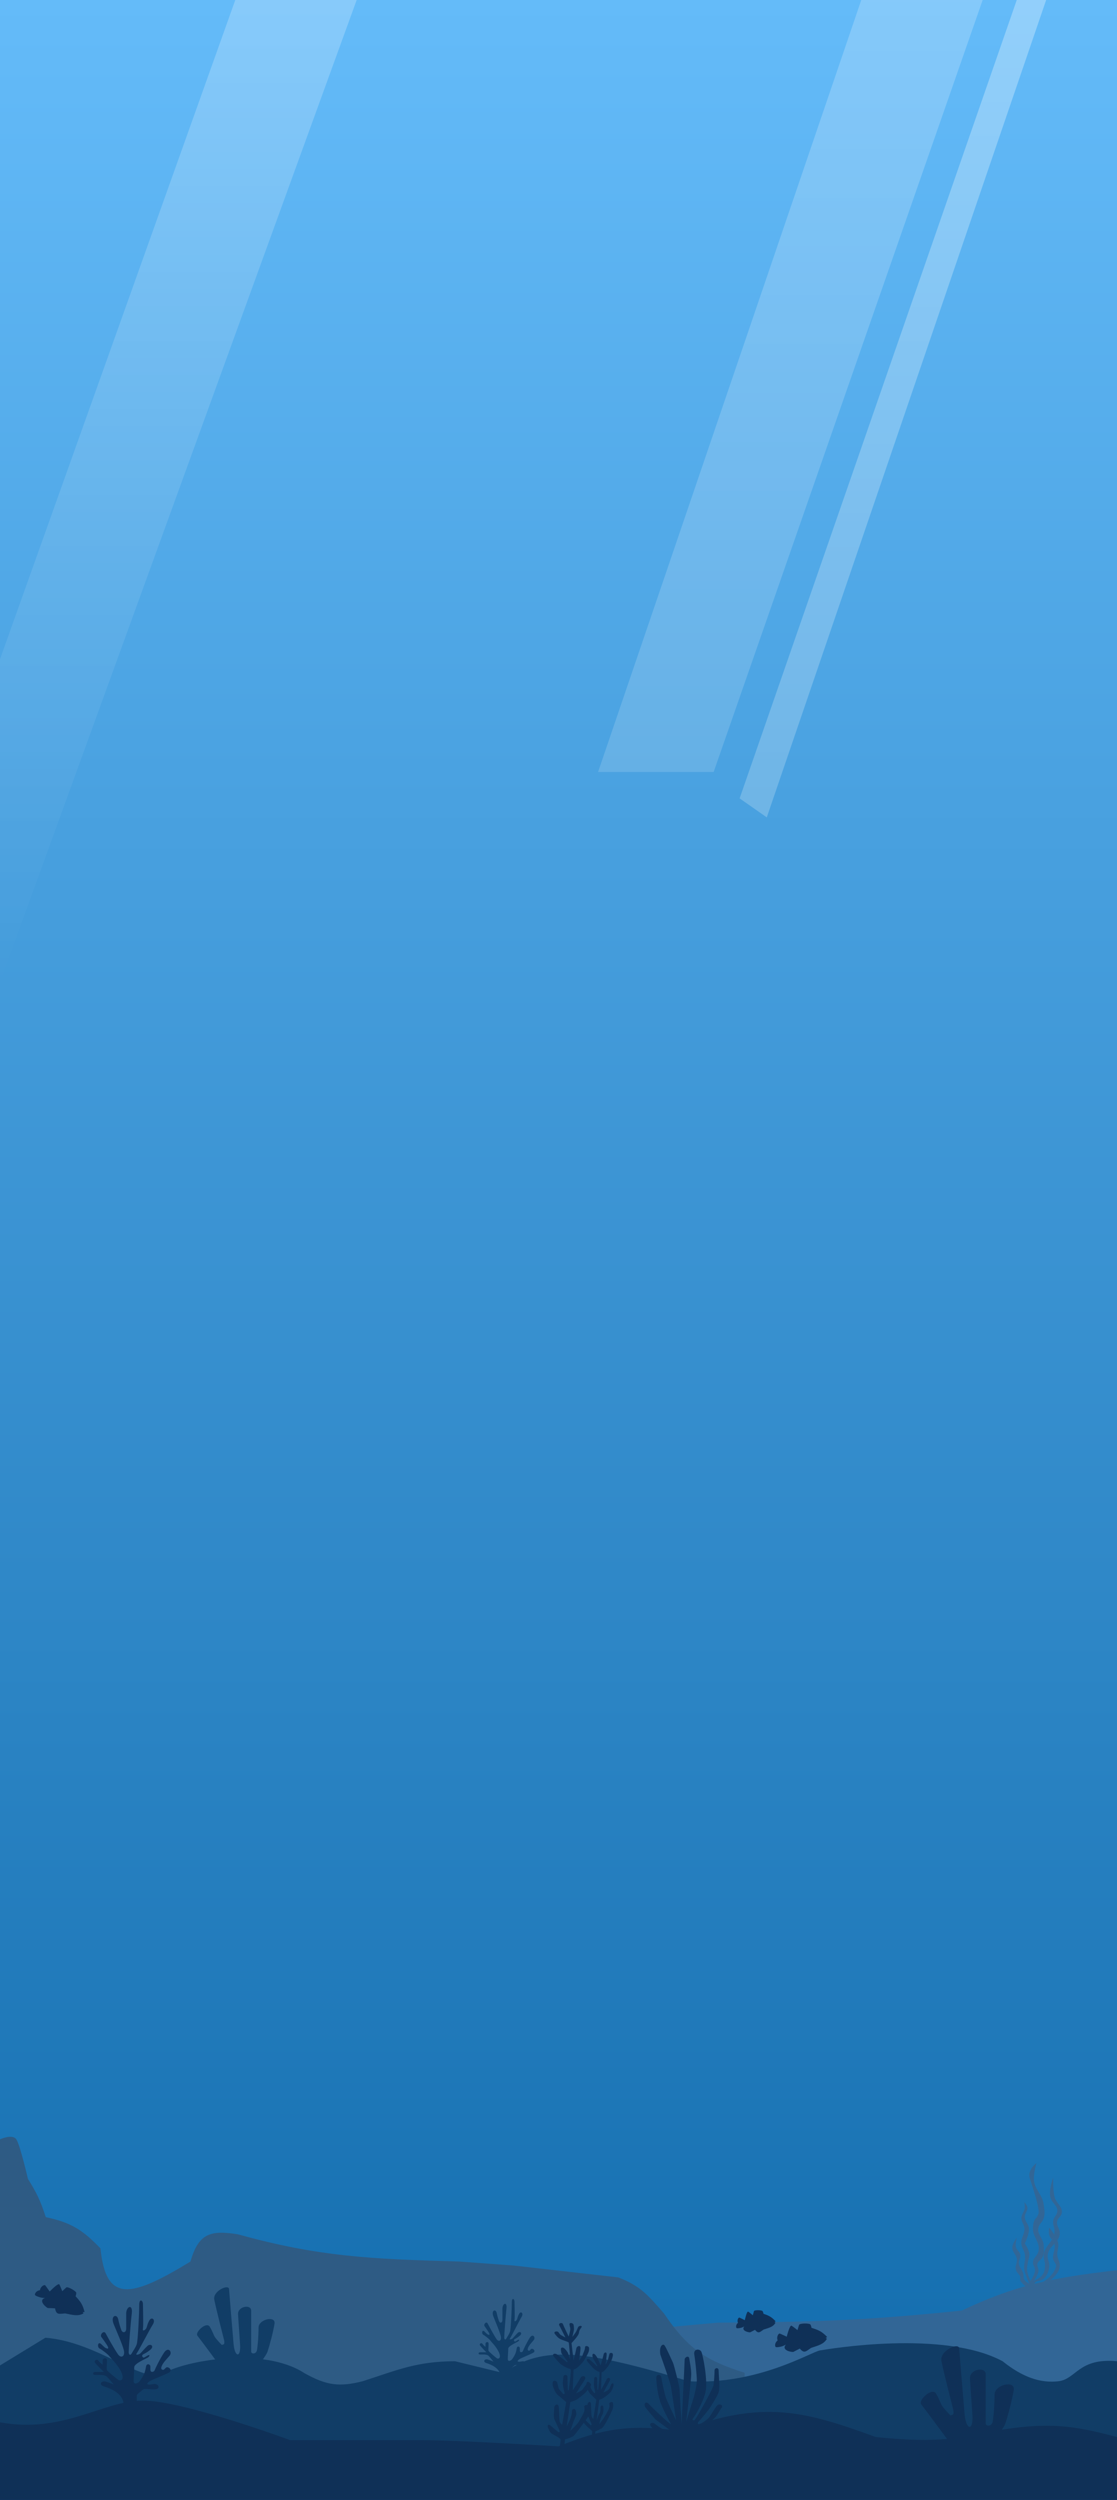 <svg width="1440" height="3222" viewBox="0 0 1440 3222" fill="none" xmlns="http://www.w3.org/2000/svg">
<rect x="0" y="0" width="1440" height="3222" fill="#808080" stroke="none"/>
<g clip-path="url(#clip0_1196_14)">
<rect width="1440" height="3222" fill="url(#paint0_linear_1196_14)"/>
<path d="M460 -0.5H303.5L-141.5 1246L-0.5 1267.5L460 -0.5Z" fill="url(#paint1_linear_1196_14)" fill-opacity="0.3"/>
<path d="M1267 -0.5H1110.5L771 995H920L1267 -0.5Z" fill="url(#paint2_linear_1196_14)" fill-opacity="0.3"/>
<path d="M1349 -1H1311.12L953.5 1029L988.5 1053.5L1349 -1Z" fill="url(#paint3_linear_1196_14)" fill-opacity="0.3"/>
<path d="M608.785 3042.57C716.675 3016.12 786.187 3005.52 925.494 2993.57C1044.97 2992.73 1112.59 2991.26 1239.85 2977.97C1308.37 2945.81 1353.42 2935.91 1440 2926V3222H504L608.785 3042.57Z" fill="#326696"/>
<path d="M1315.29 2939.66C1318.17 2943.4 1320.06 2945.26 1324.08 2948H1341.65C1341.65 2948 1365.29 2934.48 1366.26 2920.9C1366.68 2915 1363.42 2911.94 1363.04 2906.05C1362.67 2900.34 1365.1 2897.11 1364.21 2891.45C1364 2890.17 1363.61 2888.83 1363.09 2887.47C1361.96 2889.06 1360.64 2890.53 1359.28 2891.97C1361.28 2899.21 1356.46 2904.15 1357.76 2911.52C1358.51 2915.72 1362.53 2917.84 1361.28 2921.94C1357.99 2932.69 1347.8 2939.78 1338.72 2944.61C1336.7 2945.69 1332.86 2945.92 1332.86 2945.92C1332.86 2945.92 1333.34 2943.36 1334.33 2942.01C1336.45 2939.1 1340.3 2940.44 1343.41 2938.36C1349.43 2934.34 1350.99 2929.8 1352.49 2923.24C1354.01 2916.64 1349.89 2912.75 1350.73 2906.05C1351.51 2899.86 1355.52 2895.98 1359.28 2891.97C1358.63 2889.61 1357.4 2888.06 1356.15 2886.59C1351.94 2893.47 1345.31 2898.82 1345.46 2908.13C1345.53 2912.55 1347.4 2914.92 1347.22 2919.34L1347.21 2919.52C1346.99 2924.77 1346.85 2928.3 1343.41 2932.63C1340.44 2936.36 1332.86 2939.66 1332.86 2939.66C1332.86 2939.66 1338.16 2932.55 1338.72 2927.15C1339.19 2922.67 1336.4 2921.64 1337.55 2917.25C1338.42 2913.92 1341.71 2913.28 1343.41 2910.21C1346.67 2904.34 1345.8 2900.08 1345.46 2893.54C1344.99 2884.49 1336.68 2880 1338.72 2871.13C1339.91 2866 1343.91 2864.19 1345.46 2859.14C1347.54 2852.37 1346.36 2848.14 1345.46 2841.16C1343.74 2827.89 1333.49 2822.19 1332.86 2808.85C1332.48 2800.64 1336.09 2788 1336.09 2788C1336.09 2788 1324.14 2796.69 1327.59 2807.54C1331.05 2818.4 1340.82 2846.83 1338.72 2853.15C1336.62 2859.47 1334.21 2859.01 1332.86 2863.31C1331.94 2866.28 1331.92 2868.05 1331.69 2871.13C1330.8 2883.26 1341.39 2889.69 1338.72 2901.62C1337.34 2907.79 1331.59 2910.18 1331.69 2916.47C1331.75 2920.15 1334.25 2921.91 1334.33 2925.59C1334.46 2931.45 1328.47 2939.66 1328.47 2939.66C1328.47 2939.66 1324.41 2931.29 1324.08 2925.59C1323.87 2922.02 1324.48 2920.02 1324.96 2916.47C1325.55 2912.07 1327.33 2909.69 1327.01 2905.26C1326.59 2899.51 1321.15 2891.45 1321.15 2891.45C1321.15 2891.45 1327.1 2879.9 1326.42 2872.17C1325.91 2866.3 1321.57 2863.71 1321.15 2857.84C1320.74 2852.16 1326.17 2848.88 1324.08 2843.5C1323.2 2841.26 1320.56 2838.29 1320.56 2838.29C1320.56 2838.29 1321.25 2842.42 1321.15 2845.07C1320.94 2850.77 1316.6 2853.44 1316.75 2859.14C1316.89 2864 1319.92 2866.3 1320.56 2871.13C1321.68 2879.52 1315.57 2884.11 1316.75 2892.5C1317.48 2897.67 1320.16 2900.12 1321.15 2905.26C1322.65 2913.09 1319.22 2917.74 1320.56 2925.59C1321.79 2932.78 1327.01 2943.31 1327.01 2943.31C1327.01 2943.31 1322.22 2940.92 1320.56 2938.36C1318.77 2935.59 1319.93 2933.39 1319.1 2930.28C1317.67 2924.99 1314.05 2922.67 1313.53 2917.25C1313.11 2912.85 1316.11 2910.4 1315.29 2906.05C1314.49 2901.78 1310.71 2900.38 1309.72 2896.14C1308.63 2891.44 1310.89 2883.9 1310.89 2883.9C1310.89 2883.9 1305.48 2890.96 1305.04 2896.14C1304.5 2902.47 1310.1 2905.22 1310.89 2911.52C1311.59 2916.99 1308.21 2920.25 1309.72 2925.59C1310.86 2929.61 1315.29 2932.1 1315.29 2934.97V2939.66Z" fill="#326696"/>
<path d="M1359.28 2891.97C1360.64 2890.53 1361.96 2889.06 1363.09 2887.47C1362.08 2884.86 1360.59 2882.2 1359.05 2879.8C1358.47 2882.3 1357.42 2884.52 1356.15 2886.59C1357.4 2888.06 1358.63 2889.61 1359.28 2891.97Z" fill="#326696"/>
<path d="M1352.49 2871.13C1352.49 2871.13 1351.74 2876.75 1352.49 2880.25C1353.11 2883.13 1354.65 2884.81 1356.15 2886.59C1357.42 2884.52 1358.47 2882.3 1359.05 2879.8C1355.89 2874.91 1352.49 2871.13 1352.49 2871.13Z" fill="#326696"/>
<path d="M1357.76 2862.27C1356.95 2867.65 1359.67 2870.65 1359.52 2876.08C1359.48 2877.39 1359.32 2878.63 1359.05 2879.8C1360.59 2882.2 1362.08 2884.86 1363.09 2887.47C1364.8 2885.06 1366.04 2882.35 1366.26 2878.94C1366.68 2872.35 1361.22 2868.68 1363.04 2862.27C1364.15 2858.34 1367.51 2857.08 1368.6 2853.15C1371.02 2844.39 1361.69 2840.32 1359.52 2831.52C1357.16 2821.96 1357.76 2806.5 1357.76 2806.5C1357.76 2806.5 1352.08 2821.8 1353.96 2831.52C1355.45 2839.29 1363.6 2842.15 1363.04 2850.02C1362.67 2855.13 1358.53 2857.19 1357.76 2862.27Z" fill="#326696"/>
<path d="M0 2757.27C0 2757.27 16 2749.91 21 2757.27C26 2764.64 36 2808.28 36 2808.28C46.748 2825.45 52.113 2835.86 59 2857.59C92.879 2864.73 107.309 2874.9 129.5 2897.83C136.64 2967.57 167.354 2962.52 245.5 2914.83C255.88 2878.83 270.9 2873.93 306.5 2879.69C410.534 2908.41 475.477 2911.55 592.5 2914.83L662 2919.93L797 2935.23C827.239 2946.82 836.803 2960.05 856 2981.7C887.303 3028.42 911.406 3042.77 960 3058.21V3222H0V2757.27Z" fill="#2E5B84"/>
<path d="M0 3048.74L58.5 3013C127.381 3018.46 185.533 3074.42 211.5 3058.67C237.467 3042.92 338.765 3023.74 392.5 3058.67C421.129 3074.67 437.568 3076.62 467.5 3069.1C512.663 3054.52 537.151 3043.49 586.5 3043.28L649.5 3058.67C699.245 3021.18 758.252 3029.98 888 3069.1C976.544 3074.08 1045.5 3031.37 1057 3029.38C1068.5 3027.4 1216.57 3002.49 1292.5 3043.28C1318.44 3064.12 1341.5 3071.78 1364.5 3069.1C1387.5 3066.42 1390.37 3038.72 1440 3043.28V3222H0V3048.74Z" fill="#113D66"/>
<path d="M254.571 3010.51C258.27 3015.07 282.579 3048 282.579 3048H333.31C333.31 3048 342.821 3036.85 344.935 3030.77C347.049 3024.69 352.333 3005.44 353.919 2994.8C355.504 2984.16 333.31 2989.23 333.31 2999.87C333.31 3010.51 332.253 3024.19 331.196 3029.25C330.139 3034.32 323.797 3034.32 323.797 3030.77V2978.08C323.797 2969.47 306.359 2972.51 306.887 2982.64C307.415 2992.78 308.473 3005.44 309.529 3022.16C310.586 3038.88 302.659 3038.88 301.074 3020.64C299.489 3002.4 295.79 2956.81 295.261 2950.22C294.733 2943.63 274.124 2952.75 276.237 2963.9C278.351 2975.04 288.392 3014.06 288.392 3014.06C290.184 3020.85 289.111 3022.01 285.749 3022.16C285.749 3022.16 279.408 3015.58 277.294 3012.54C275.181 3009.5 274.652 3005.95 270.424 2998.86C266.197 2991.76 250.872 3005.95 254.571 3010.51Z" fill="#113D66"/>
<path d="M627.008 3045.64C632.189 3047.37 644.733 3051.63 645.429 3063H657.517C657.517 3063 657.519 3058.37 657.517 3055.48C657.516 3052.58 659.246 3052.58 662.122 3049.69C664.999 3046.79 666.728 3048.53 673.635 3048.53C680.543 3048.53 677.666 3042.74 673.635 3043.32C669.605 3043.9 671.331 3043.9 669.03 3043.9C666.729 3043.9 666.729 3042.74 669.03 3041.01C671.331 3039.27 683.422 3034.64 687.451 3032.32C691.479 3030.01 686.497 3025.82 684.572 3027.69C682.648 3029.57 683.42 3028.85 682.846 3029.43C682.271 3030.01 679.393 3030.01 680.543 3026.54C681.693 3023.06 685.149 3019.59 688.026 3016.12C690.903 3012.64 686.874 3006.86 682.846 3013.22C678.817 3019.59 674.785 3028.27 674.211 3030.01C673.637 3031.75 670.181 3032.9 670.181 3029.43C670.181 3025.96 670.183 3028.85 670.181 3026.54C670.18 3024.22 666.726 3023.06 666.152 3026.54C665.578 3030.01 665.576 3029.43 665.001 3031.74C664.425 3034.06 662.121 3038.11 660.396 3040.43C658.67 3042.74 654.64 3044.48 654.639 3040.43C654.638 3036.37 655.216 3030.59 655.215 3027.11C655.214 3023.64 666.152 3019.01 667.879 3017.85C669.606 3016.7 670.18 3014.38 667.303 3016.12C664.426 3017.85 665.576 3017.27 664.425 3017.85C663.274 3018.43 661.548 3016.12 663.274 3014.96C664.999 3013.8 666.152 3013.8 670.181 3010.33C674.211 3006.86 670.181 3003.96 667.303 3006.86C664.425 3009.75 662.121 3012.64 660.971 3013.8C659.821 3014.96 655.792 3016.12 657.517 3013.8C659.243 3011.49 669.607 2990.65 672.484 2986.02C675.361 2981.39 671.331 2977.92 669.03 2982.55C666.729 2987.18 667.302 2988.33 666.152 2990.07C665.002 2991.81 662.699 2992.97 663.274 2990.07C663.848 2987.18 663.274 2969.81 663.274 2966.34C663.274 2962.87 659.819 2960.55 659.82 2967.5C659.821 2974.44 658.667 3001.65 657.517 3005.12C656.367 3008.59 654.062 3011.49 652.912 3013.8C651.762 3016.12 650.035 3015.54 650.034 3012.64C650.033 3009.75 651.762 2985.44 652.912 2975.6C654.062 2965.76 647.731 2968.66 647.731 2975.6V2990.07C647.731 2994.12 644.279 2994.7 643.126 2991.23C641.974 2987.76 641.401 2986.02 640.248 2980.81C639.096 2975.6 632.764 2977.34 636.219 2986.02C639.674 2994.7 643.701 3003.96 645.429 3010.33C647.157 3016.7 643.126 3019.01 640.248 3014.96C637.37 3010.91 630.462 2998.17 628.735 2994.7C627.008 2991.23 622.978 2995.86 624.706 2998.17C626.434 3000.49 629.885 3005.7 630.462 3006.86C631.039 3008.01 631.615 3009.75 629.887 3009.17C628.162 3008.59 628.161 3008.59 624.728 3005.14L624.706 3005.12C621.251 3001.65 620.675 3008.01 622.979 3009.17C625.283 3010.33 631.037 3014.96 632.189 3016.7C633.342 3018.43 639.671 3024.22 643.126 3031.74C646.581 3039.27 642.552 3041.01 640.248 3039.27C637.944 3037.53 630.463 3031.17 629.887 3030.01C629.31 3028.85 629.888 3024.22 629.887 3020.75C629.885 3017.27 625.856 3018.43 625.857 3020.75C625.858 3023.06 625.857 3024.8 625.857 3024.8C625.857 3024.8 622.98 3022.48 621.828 3020.75C620.675 3019.01 617.221 3020.75 618.949 3023.06C620.678 3025.38 627.008 3031.74 627.008 3031.74H618.949C616.646 3031.74 616.07 3034.64 618.949 3034.64C621.828 3034.64 627.584 3034.06 629.887 3036.38C632.189 3038.69 636.219 3043.9 636.219 3043.9C636.219 3043.9 632.765 3042.16 628.735 3041.01C624.706 3039.85 621.828 3043.9 627.008 3045.64Z" fill="#113D66"/>
<path d="M58.502 2945.68C57.113 2943.94 51.985 2947.21 51.553 2951.75C46.505 2952.37 44.604 2956.51 45.067 2957.81C45.531 2959.12 51.09 2960.85 52.943 2961.28C54.795 2961.72 58.039 2961.72 58.039 2961.72C48.33 2965.03 60.356 2974.72 61.745 2974.72C63.135 2974.72 67.888 2974.96 71.011 2975.15C72.486 2984.18 76.59 2982.09 83.983 2981.66C94.325 2983.74 100.532 2985.67 107.61 2981.66L106.684 2979.92H109C106.671 2969.88 103.423 2966.1 97.418 2959.55C97.418 2959.55 98.344 2957.38 98.345 2955.21C98.345 2953.05 87.226 2946.54 85.373 2948.28C83.519 2950.01 80.277 2953.05 80.277 2953.05C80.277 2953.05 77.96 2946.98 76.57 2944.38C75.181 2941.78 64.061 2953.48 64.061 2953.48C64.061 2953.48 59.892 2947.41 58.502 2945.68Z" fill="#0F3057"/>
<path d="M1005.53 3007.7C1003.46 3006.89 1000.65 3012.29 1002.55 3016.43C998.488 3019.5 998.914 3024.04 999.966 3024.93C1001.02 3025.82 1006.7 3024.55 1008.52 3024C1010.34 3023.44 1013.15 3021.82 1013.15 3021.82C1006.4 3029.55 1021.66 3031.93 1022.86 3031.23C1024.07 3030.54 1028.3 3028.36 1031.1 3026.97C1036.89 3034.05 1039.4 3030.19 1045.59 3026.12C1055.59 3022.76 1061.93 3021.33 1066.05 3014.31L1064.38 3013.27L1066.39 3012.11C1059.35 3004.58 1054.64 3002.93 1046.17 3000.26C1046.17 3000.26 1045.89 2997.92 1044.8 2996.04C1043.72 2994.16 1030.84 2994.09 1030.1 2996.52C1029.36 2998.95 1028.07 3003.2 1028.07 3003.2C1028.07 3003.2 1023.03 2999.1 1020.53 2997.54C1018.03 2995.98 1014.25 3011.68 1014.25 3011.68C1014.25 3011.68 1007.6 3008.51 1005.53 3007.7Z" fill="#0F3057"/>
<path d="M953.441 2987.1C951.845 2986.42 949.821 2990.6 951.355 2993.91C948.325 2996.23 948.749 2999.82 949.57 3000.55C950.391 3001.27 954.695 3000.39 956.072 2999.99C957.448 2999.6 959.555 2998.38 959.555 2998.38C954.576 3004.32 966.262 3006.53 967.165 3006C968.067 3005.48 971.248 3003.86 973.356 3002.83C977.923 3008.53 979.753 3005.54 984.382 3002.47C991.934 3000.04 996.739 2999.05 999.729 2993.61L998.433 2992.76L999.938 2991.89C994.409 2985.8 990.786 2984.4 984.266 2982.12C984.266 2982.12 984.001 2980.27 983.134 2978.77C982.267 2977.26 972.445 2976.93 971.934 2978.82C971.424 2980.72 970.531 2984.04 970.531 2984.04C970.531 2984.04 966.599 2980.7 964.656 2979.42C962.714 2978.14 960.173 2990.42 960.173 2990.42C960.173 2990.42 955.037 2987.78 953.441 2987.1Z" fill="#0F3057"/>
<path d="M0 3122C81.302 3136.91 132 3094.5 183.5 3094C235 3093.5 374 3145 374 3145C374 3145 501 3145 545 3145C589 3145 720 3153 720 3153C777.431 3130 811.264 3124.33 876 3133C983.424 3092.78 1036.31 3107.11 1129 3141C1196.99 3147.88 1229.95 3145.11 1283 3133C1351.9 3121.04 1384.51 3126.3 1440 3141V3222H0V3122Z" fill="#0F3057"/>
<path d="M1187.69 3099.01C1192.12 3104.48 1221.29 3144 1221.29 3144H1282.17C1282.17 3144 1293.59 3130.63 1296.12 3123.33C1298.66 3116.03 1305 3092.93 1306.9 3080.16C1308.81 3067.4 1282.17 3073.48 1282.17 3086.24C1282.17 3099.01 1280.9 3115.42 1279.63 3121.51C1278.37 3127.59 1270.76 3127.59 1270.76 3123.33V3060.1C1270.76 3049.76 1249.83 3053.41 1250.46 3065.57C1251.1 3077.73 1252.37 3092.93 1253.64 3112.99C1254.9 3133.06 1245.39 3133.06 1243.49 3111.17C1241.59 3089.28 1237.15 3034.57 1236.51 3026.66C1235.88 3018.76 1211.15 3029.7 1213.68 3043.08C1216.22 3056.45 1228.27 3103.27 1228.27 3103.27C1230.42 3111.42 1229.13 3112.81 1225.1 3112.99C1225.1 3112.99 1217.49 3105.09 1214.95 3101.44C1212.42 3097.79 1211.78 3093.54 1206.71 3085.03C1201.64 3076.52 1183.25 3093.54 1187.69 3099.01Z" fill="#0F3057"/>
<path d="M133.901 3075.73C141.096 3078.06 158.518 3083.77 159.485 3099H176.274C176.274 3099 176.276 3092.8 176.274 3088.92C176.272 3085.04 178.674 3085.04 182.67 3081.16C186.666 3077.28 189.066 3079.61 198.66 3079.61C208.254 3079.61 204.258 3071.85 198.66 3072.63C193.062 3073.4 195.46 3073.4 192.264 3073.41C189.068 3073.41 189.068 3071.85 192.264 3069.53C195.46 3067.2 212.253 3061 217.848 3057.89C223.443 3054.79 216.523 3049.18 213.851 3051.69C211.178 3054.2 212.25 3053.24 211.452 3054.02C210.654 3054.79 206.657 3054.79 208.254 3050.14C209.851 3045.48 214.652 3040.83 218.648 3036.18C222.643 3031.52 217.047 3023.77 211.452 3032.3C205.857 3040.83 200.257 3052.46 199.46 3054.79C198.662 3057.12 193.863 3058.67 193.863 3054.02C193.863 3049.36 193.865 3053.24 193.863 3050.14C193.861 3047.03 189.064 3045.48 188.267 3050.14C187.469 3054.79 187.467 3054.01 186.668 3057.12C185.868 3060.22 182.668 3065.65 180.272 3068.75C177.875 3071.85 172.278 3074.18 172.277 3068.75C172.275 3063.32 173.078 3055.57 173.076 3050.91C173.074 3046.26 188.267 3040.06 190.665 3038.5C193.064 3036.95 193.861 3033.85 189.866 3036.18C185.87 3038.5 187.467 3037.73 185.868 3038.5C184.269 3039.28 181.872 3036.18 184.269 3034.63C186.666 3033.07 188.267 3033.07 193.863 3028.42C199.46 3023.77 193.863 3019.89 189.866 3023.77C185.868 3027.65 182.668 3031.52 181.071 3033.07C179.474 3034.63 173.877 3036.18 176.274 3033.07C178.671 3029.97 193.065 3002.05 197.061 2995.85C201.057 2989.64 195.46 2984.99 192.264 2991.19C189.068 2997.4 189.864 2998.95 188.267 3001.28C186.669 3003.6 183.471 3005.15 184.269 3001.28C185.067 2997.4 184.269 2974.13 184.269 2969.48C184.269 2964.82 179.47 2961.72 179.472 2971.03C179.474 2980.33 177.871 3016.79 176.274 3021.44C174.677 3026.09 171.475 3029.97 169.878 3033.07C168.281 3036.18 165.882 3035.4 165.881 3031.52C165.879 3027.65 168.281 2995.07 169.878 2981.89C171.475 2968.7 162.683 2972.58 162.683 2981.89V3001.28C162.683 3006.7 157.887 3007.48 156.287 3002.83C154.686 2998.17 153.89 2995.85 152.289 2988.87C150.688 2981.89 141.894 2984.21 146.693 2995.85C151.491 3007.48 157.084 3019.89 159.485 3028.42C161.885 3036.95 156.287 3040.05 152.289 3034.63C148.292 3029.2 138.698 3012.13 136.299 3007.48C133.901 3002.83 128.302 3009.03 130.703 3012.13C133.103 3015.24 137.896 3022.22 138.698 3023.77C139.499 3025.32 140.298 3027.65 137.898 3026.87C135.503 3026.1 135.501 3026.09 130.734 3021.47L130.703 3021.44C125.904 3016.79 125.104 3025.32 128.304 3026.87C131.504 3028.42 139.495 3034.63 141.096 3036.95C142.697 3039.28 151.488 3047.04 156.287 3057.12C161.085 3067.2 155.489 3069.53 152.289 3067.2C149.089 3064.87 138.699 3056.34 137.898 3054.79C137.097 3053.24 137.9 3047.04 137.898 3042.38C137.896 3037.73 132.3 3039.28 132.302 3042.38C132.303 3045.48 132.302 3047.81 132.302 3047.81C132.302 3047.81 128.306 3044.71 126.705 3042.38C125.104 3040.05 120.307 3042.38 122.708 3045.48C125.108 3048.59 133.901 3057.12 133.901 3057.12H122.708C119.508 3057.12 118.709 3061 122.708 3061C126.706 3061 134.7 3060.22 137.898 3063.32C141.096 3066.43 146.693 3073.41 146.693 3073.41C146.693 3073.41 141.896 3071.08 136.299 3069.53C130.703 3067.98 126.705 3073.41 133.901 3075.73Z" fill="#0F3057"/>
<path d="M728.364 3143.99L727.31 3154H721.511C721.511 3154 723.094 3145.19 722.565 3143.99C722.037 3142.79 718.349 3140.39 713.604 3137.99C708.858 3135.59 708.86 3133.98 706.75 3129.58C704.64 3125.18 707.278 3123.58 710.968 3127.18C714.658 3130.78 718.875 3133.58 719.402 3134.38C719.93 3135.18 722.038 3134.78 721.511 3133.18C720.984 3131.58 716.239 3121.57 714.658 3117.97C713.076 3114.37 714.658 3106.36 714.429 3103.16C714.201 3099.96 719.93 3095.95 720.457 3103.16C720.984 3110.37 720.984 3118.37 721.511 3120.77C722.038 3123.18 724.674 3125.18 724.674 3125.18L729.946 3095.95C729.946 3095.95 722.567 3089.55 719.93 3087.55C717.292 3085.55 715.186 3081.94 714.131 3079.14C713.075 3076.34 712.023 3074.34 712.549 3070.73C713.075 3067.13 717.82 3068.33 718.348 3070.73C718.877 3073.14 719.928 3077.54 720.457 3078.74C720.985 3079.94 725.201 3084.34 725.728 3085.14C726.256 3085.95 728.366 3085.95 727.837 3083.94C727.309 3081.94 726.256 3078.34 725.728 3073.94C725.201 3069.53 726.257 3066.73 726.256 3063.53C726.254 3060.33 731.526 3059.92 731.527 3063.53C731.529 3067.13 732.054 3080.74 732.054 3080.74H733.109C733.109 3080.74 737.327 3052.72 735.218 3053.12C733.108 3053.52 723.621 3048.32 721.511 3045.91C719.401 3043.51 715.714 3039.91 713.604 3036.71C711.494 3033.5 715.711 3032.7 718.348 3034.7C720.985 3036.71 729.945 3043.51 730.473 3044.31C731.001 3045.11 732.056 3044.31 731.527 3043.51C730.999 3042.71 724.675 3034.3 724.147 3033.5C723.618 3032.7 723.621 3032.3 723.093 3028.7C722.564 3025.1 725.73 3024.7 728.366 3027.5C731.001 3030.3 731 3031.1 731.529 3031.5C732.057 3031.9 735.218 3041.51 735.218 3041.51C735.218 3041.51 733.637 3019.89 733.109 3019.09C732.58 3018.29 724.147 3015.89 721.511 3014.29C718.875 3012.69 717.295 3010.69 715.185 3007.88C713.075 3005.08 718.348 3003.88 719.93 3005.88C721.511 3007.88 721.511 3008.68 723.62 3009.88C725.728 3011.09 728.891 3012.69 728.891 3012.69C728.891 3012.69 722.567 2999.88 720.984 2997.07C719.401 2994.27 724.673 2992.67 725.728 2995.47C726.784 2998.28 733.109 3011.49 733.109 3011.49C733.109 3011.49 735.219 3004.28 735.218 3001.88C735.216 2999.48 734.692 2999.88 734.163 2996.27C733.635 2992.67 738.908 2993.87 739.435 2996.27C739.958 2998.66 739.961 3001.04 739.962 3002.25L739.962 3002.28C739.963 3003.48 737.853 3011.89 737.853 3011.89C737.853 3011.89 742.072 3006.68 743.125 3004.28C744.178 3001.88 744.181 3001.88 745.234 2999.48C746.287 2997.07 751.559 2997.07 749.451 2999.88C747.344 3002.68 746.814 3003.48 746.288 3007.08C745.762 3010.69 736.799 3019.89 736.799 3019.89L739.435 3042.71C739.435 3042.71 742.599 3028.7 743.125 3026.3C743.651 3023.9 748.397 3021.89 748.397 3026.3C748.397 3030.7 746.288 3042.71 746.288 3042.71C746.288 3042.71 750.507 3037.51 751.033 3035.51C751.559 3033.5 754.196 3028.7 754.196 3025.5C754.196 3022.29 759.466 3023.9 759.467 3026.3C759.469 3028.7 759.467 3029.9 758.413 3032.3C757.359 3034.7 754.196 3040.31 752.614 3042.71C751.033 3045.11 747.344 3048.72 744.707 3051.12C742.069 3053.52 739.435 3053.92 739.435 3053.92L738.381 3080.74C738.381 3080.74 746.289 3068.73 748.397 3064.73C750.504 3060.73 756.303 3062.73 754.196 3066.33C752.098 3069.92 751.565 3070.73 750.001 3073.1L749.978 3073.14C748.397 3075.54 742.598 3084.74 742.598 3084.74C742.598 3084.74 748.395 3081.94 749.978 3080.74C751.561 3079.54 754.723 3073.94 757.359 3071.53C759.995 3069.13 763.158 3073.14 761.576 3075.14C759.995 3077.14 757.359 3080.74 755.25 3083.14C753.141 3085.55 745.762 3091.55 742.598 3093.15C739.434 3094.75 735.218 3095.95 735.218 3095.95L730.473 3127.58C730.473 3127.58 734.163 3120.37 735.218 3117.57C736.272 3114.77 737.326 3111.97 737.326 3107.96C737.326 3103.96 742.071 3103.56 742.598 3107.96C743.125 3112.37 743.125 3111.17 742.598 3113.17C742.071 3115.17 739.962 3119.17 739.435 3120.77C738.908 3122.37 735.218 3133.18 735.218 3133.18C735.218 3133.18 742.071 3126.38 744.179 3123.98C746.288 3121.57 752.614 3110.37 753.141 3107.96C753.668 3105.56 753.668 3104.36 753.141 3101.96C752.614 3099.56 759.467 3097.96 759.995 3101.96C760.522 3105.96 760.522 3110.37 759.995 3111.97C759.467 3113.57 741.544 3137.99 739.435 3139.59C737.326 3141.19 733.087 3142.81 728.364 3143.99Z" fill="#0F3057"/>
<path d="M893.753 3142C893.753 3142 917.927 3119.4 921.196 3116.58C924.466 3113.75 927.729 3106.69 930.344 3103.16C932.96 3099.63 927.079 3097.51 924.463 3100.34C921.848 3103.16 915.971 3113.75 913.355 3116.58C910.739 3119.4 904.863 3122.93 902.9 3124.35C900.938 3125.76 898.324 3123.64 900.287 3121.52C902.249 3119.4 912.7 3107.4 915.316 3103.16C917.931 3098.92 924.463 3089.04 926.424 3083.39C928.384 3077.74 926.424 3059.38 926.424 3055.14C926.424 3050.91 921.196 3051.61 921.196 3055.14C921.196 3058.68 920.545 3069.97 919.89 3074.21C919.234 3078.45 896.805 3119.35 895.059 3119.4C893.314 3119.46 891.79 3119.4 893.753 3116.58C895.715 3113.75 905.918 3097.91 909.435 3083.39C912.952 3068.87 906.166 3035.37 904.207 3031.13C902.249 3026.9 893.755 3026.9 895.059 3034.67C896.364 3042.43 898.329 3061.5 898.326 3067.85C898.324 3074.21 895.061 3088.33 893.753 3091.86C892.444 3095.4 884.605 3121.52 884.605 3121.52C884.605 3121.52 891.137 3067.15 891.139 3060.09C891.141 3053.02 889.176 3043.85 888.525 3039.61C887.874 3035.37 882.646 3038.19 882.644 3041.02C882.642 3043.85 878.724 3124.35 878.724 3124.35C878.724 3124.35 876.108 3083.39 876.11 3079.86C876.112 3076.33 868.92 3048.08 867.613 3045.26C866.307 3042.43 858.466 3024.78 856.507 3022.66C854.549 3020.54 849.516 3023.26 851.28 3034.67C851.28 3034.67 863.697 3069.27 865.002 3076.33C866.307 3083.39 871.536 3119.4 871.536 3119.4C871.536 3119.4 859.772 3093.98 858.468 3090.45C857.163 3086.92 853.238 3069.27 852.587 3064.32C851.935 3059.38 846.055 3060.09 846.053 3064.32C846.05 3068.56 847.028 3082.43 851.28 3096.1C855.932 3107.5 859.171 3113.56 865.002 3124.35C864.103 3125.41 840.137 3102.57 836.251 3098.22C832.365 3093.86 829.065 3098.92 832.331 3103.16C835.596 3107.4 843.439 3116.58 844.746 3117.99C846.053 3119.4 865.671 3133.15 866.962 3134.94C868.254 3136.72 868.269 3139.18 866.962 3138.47C865.655 3137.76 848.666 3127.88 844.746 3124.35C840.825 3120.82 835.598 3123.64 839.518 3127.88C843.439 3132.11 847.339 3135.99 856.507 3142H893.753Z" fill="#0F3057"/>
<path d="M767.576 3133.55L766.813 3142H762.617C762.617 3142 763.762 3134.57 763.38 3133.55C762.997 3132.54 760.191 3130.58 757.657 3128.1C755.123 3125.61 754.352 3125.26 751.925 3121.64C749.498 3118.02 752.316 3116.32 754.986 3119.36C757.657 3122.4 760.709 3124.77 761.091 3125.44C761.472 3126.12 762.998 3125.78 762.617 3124.43C762.235 3123.08 758.324 3115.19 757.657 3111.59C756.99 3107.99 757.657 3101.79 757.492 3099.08C757.326 3096.38 761.472 3093 761.854 3099.08C762.235 3105.17 762.235 3111.92 762.617 3113.95C762.998 3115.98 764.906 3117.67 764.906 3117.67L768.721 3093C768.721 3093 763.381 3087.59 761.472 3085.9C759.564 3084.21 758.039 3081.17 757.276 3078.81C756.512 3076.44 755.75 3074.75 756.131 3071.71C756.512 3068.67 759.945 3069.68 760.328 3071.71C760.71 3073.74 760.99 3076.69 762.056 3078.81C763.123 3080.92 765.287 3083.2 765.669 3083.88C766.05 3084.55 767.577 3084.55 767.195 3082.86C766.812 3081.17 766.05 3078.13 765.669 3074.41C765.287 3070.7 766.051 3068.33 766.05 3065.63C766.049 3062.92 769.864 3062.59 769.865 3065.63C769.866 3068.67 770.247 3080.16 770.247 3080.16H771.01C771.01 3080.16 774.063 3056.5 772.536 3056.84C771.009 3057.18 765.288 3053.16 763.761 3051.13C762.234 3049.1 758.421 3045.69 756.894 3042.99C755.367 3040.28 758.419 3039.61 760.328 3041.3C762.236 3042.99 768.72 3048.73 769.102 3049.41C769.485 3050.08 770.248 3049.41 769.865 3048.73C769.483 3048.05 765.638 3041.38 765.256 3040.7C764.873 3040.02 764.144 3039.27 763.761 3036.23C763.379 3033.19 765.67 3032.85 767.577 3035.21C769.485 3037.58 769.144 3037.48 769.866 3038.59C770.588 3039.71 774.321 3048.65 774.321 3048.65C774.321 3048.65 777.878 3036.23 778.259 3034.2C778.639 3032.17 782.074 3030.48 782.074 3034.2C782.074 3037.92 780.548 3048.05 780.548 3048.05C780.548 3048.05 783.218 3043.66 783.599 3041.97C783.98 3040.28 784.986 3036.73 785.519 3034.25C786.053 3031.76 789.852 3032.17 790.085 3034.2C790.319 3036.23 789.926 3036.84 789.322 3039.27C788.721 3041.69 786.286 3046 785.137 3048.03L785.126 3048.05C783.981 3050.08 781.312 3053.12 779.403 3055.15C777.495 3057.18 775.588 3057.52 775.588 3057.52L774.825 3080.16C774.825 3080.16 780.549 3070.02 782.074 3066.64C783.599 3063.26 787.795 3064.95 786.27 3067.99C784.753 3071.02 784.367 3071.7 783.235 3073.71L783.218 3073.74C782.074 3075.76 777.877 3083.54 777.877 3083.54C777.877 3083.54 783.021 3081.69 784.986 3079.43C786.951 3077.18 786.652 3074.41 788.559 3072.39C790.467 3070.36 791.385 3072.98 790.848 3075.16C790.312 3077.34 788.874 3080.83 787.348 3082.86C785.822 3084.89 780.167 3089.28 777.877 3090.63C775.587 3091.99 772.536 3093 772.536 3093L769.102 3119.7C769.102 3119.7 770.588 3114.69 772.536 3111.25C774.484 3107.81 774.062 3106.52 774.062 3103.14C774.062 3099.76 777.877 3099.04 777.877 3103.14C777.877 3107.24 778.054 3104.76 777.877 3107.53C777.7 3110.3 777.114 3111.23 775.588 3113.95C774.062 3116.67 772.536 3124.43 772.536 3124.43C772.536 3124.43 776.355 3119.63 778.587 3116.18C780.819 3112.72 782.853 3108.73 784.453 3105.75C786.053 3102.77 785.889 3100.1 785.507 3098.07C785.126 3096.04 790.467 3094.36 790.467 3098.07C790.467 3101.78 790.699 3102.77 789.252 3106.25C787.805 3109.72 779.121 3128.1 775.588 3129.83C772.056 3131.57 770.994 3132.56 767.576 3133.55Z" fill="#0F3057"/>
</g>
<defs>
<linearGradient id="paint0_linear_1196_14" x1="720" y1="0" x2="720.001" y2="3222" gradientUnits="userSpaceOnUse">
<stop stop-color="#64BBF9"/>
<stop offset="1" stop-color="#106AAB"/>
</linearGradient>
<linearGradient id="paint1_linear_1196_14" x1="159.25" y1="-0.5" x2="159.25" y2="1267.5" gradientUnits="userSpaceOnUse">
<stop stop-color="white" stop-opacity="0.75"/>
<stop offset="1" stop-color="white" stop-opacity="0"/>
</linearGradient>
<linearGradient id="paint2_linear_1196_14" x1="634.25" y1="-0.5" x2="634.25" y2="3374" gradientUnits="userSpaceOnUse">
<stop stop-color="white" stop-opacity="0.7"/>
<stop offset="1" stop-color="white" stop-opacity="0"/>
</linearGradient>
<linearGradient id="paint3_linear_1196_14" x1="1195.86" y1="-1" x2="1195.86" y2="3373.5" gradientUnits="userSpaceOnUse">
<stop stop-color="white"/>
<stop offset="1" stop-color="white" stop-opacity="0"/>
</linearGradient>
<clipPath id="clip0_1196_14">
<rect width="1440" height="3222" fill="white"/>
</clipPath>
</defs>
</svg>
